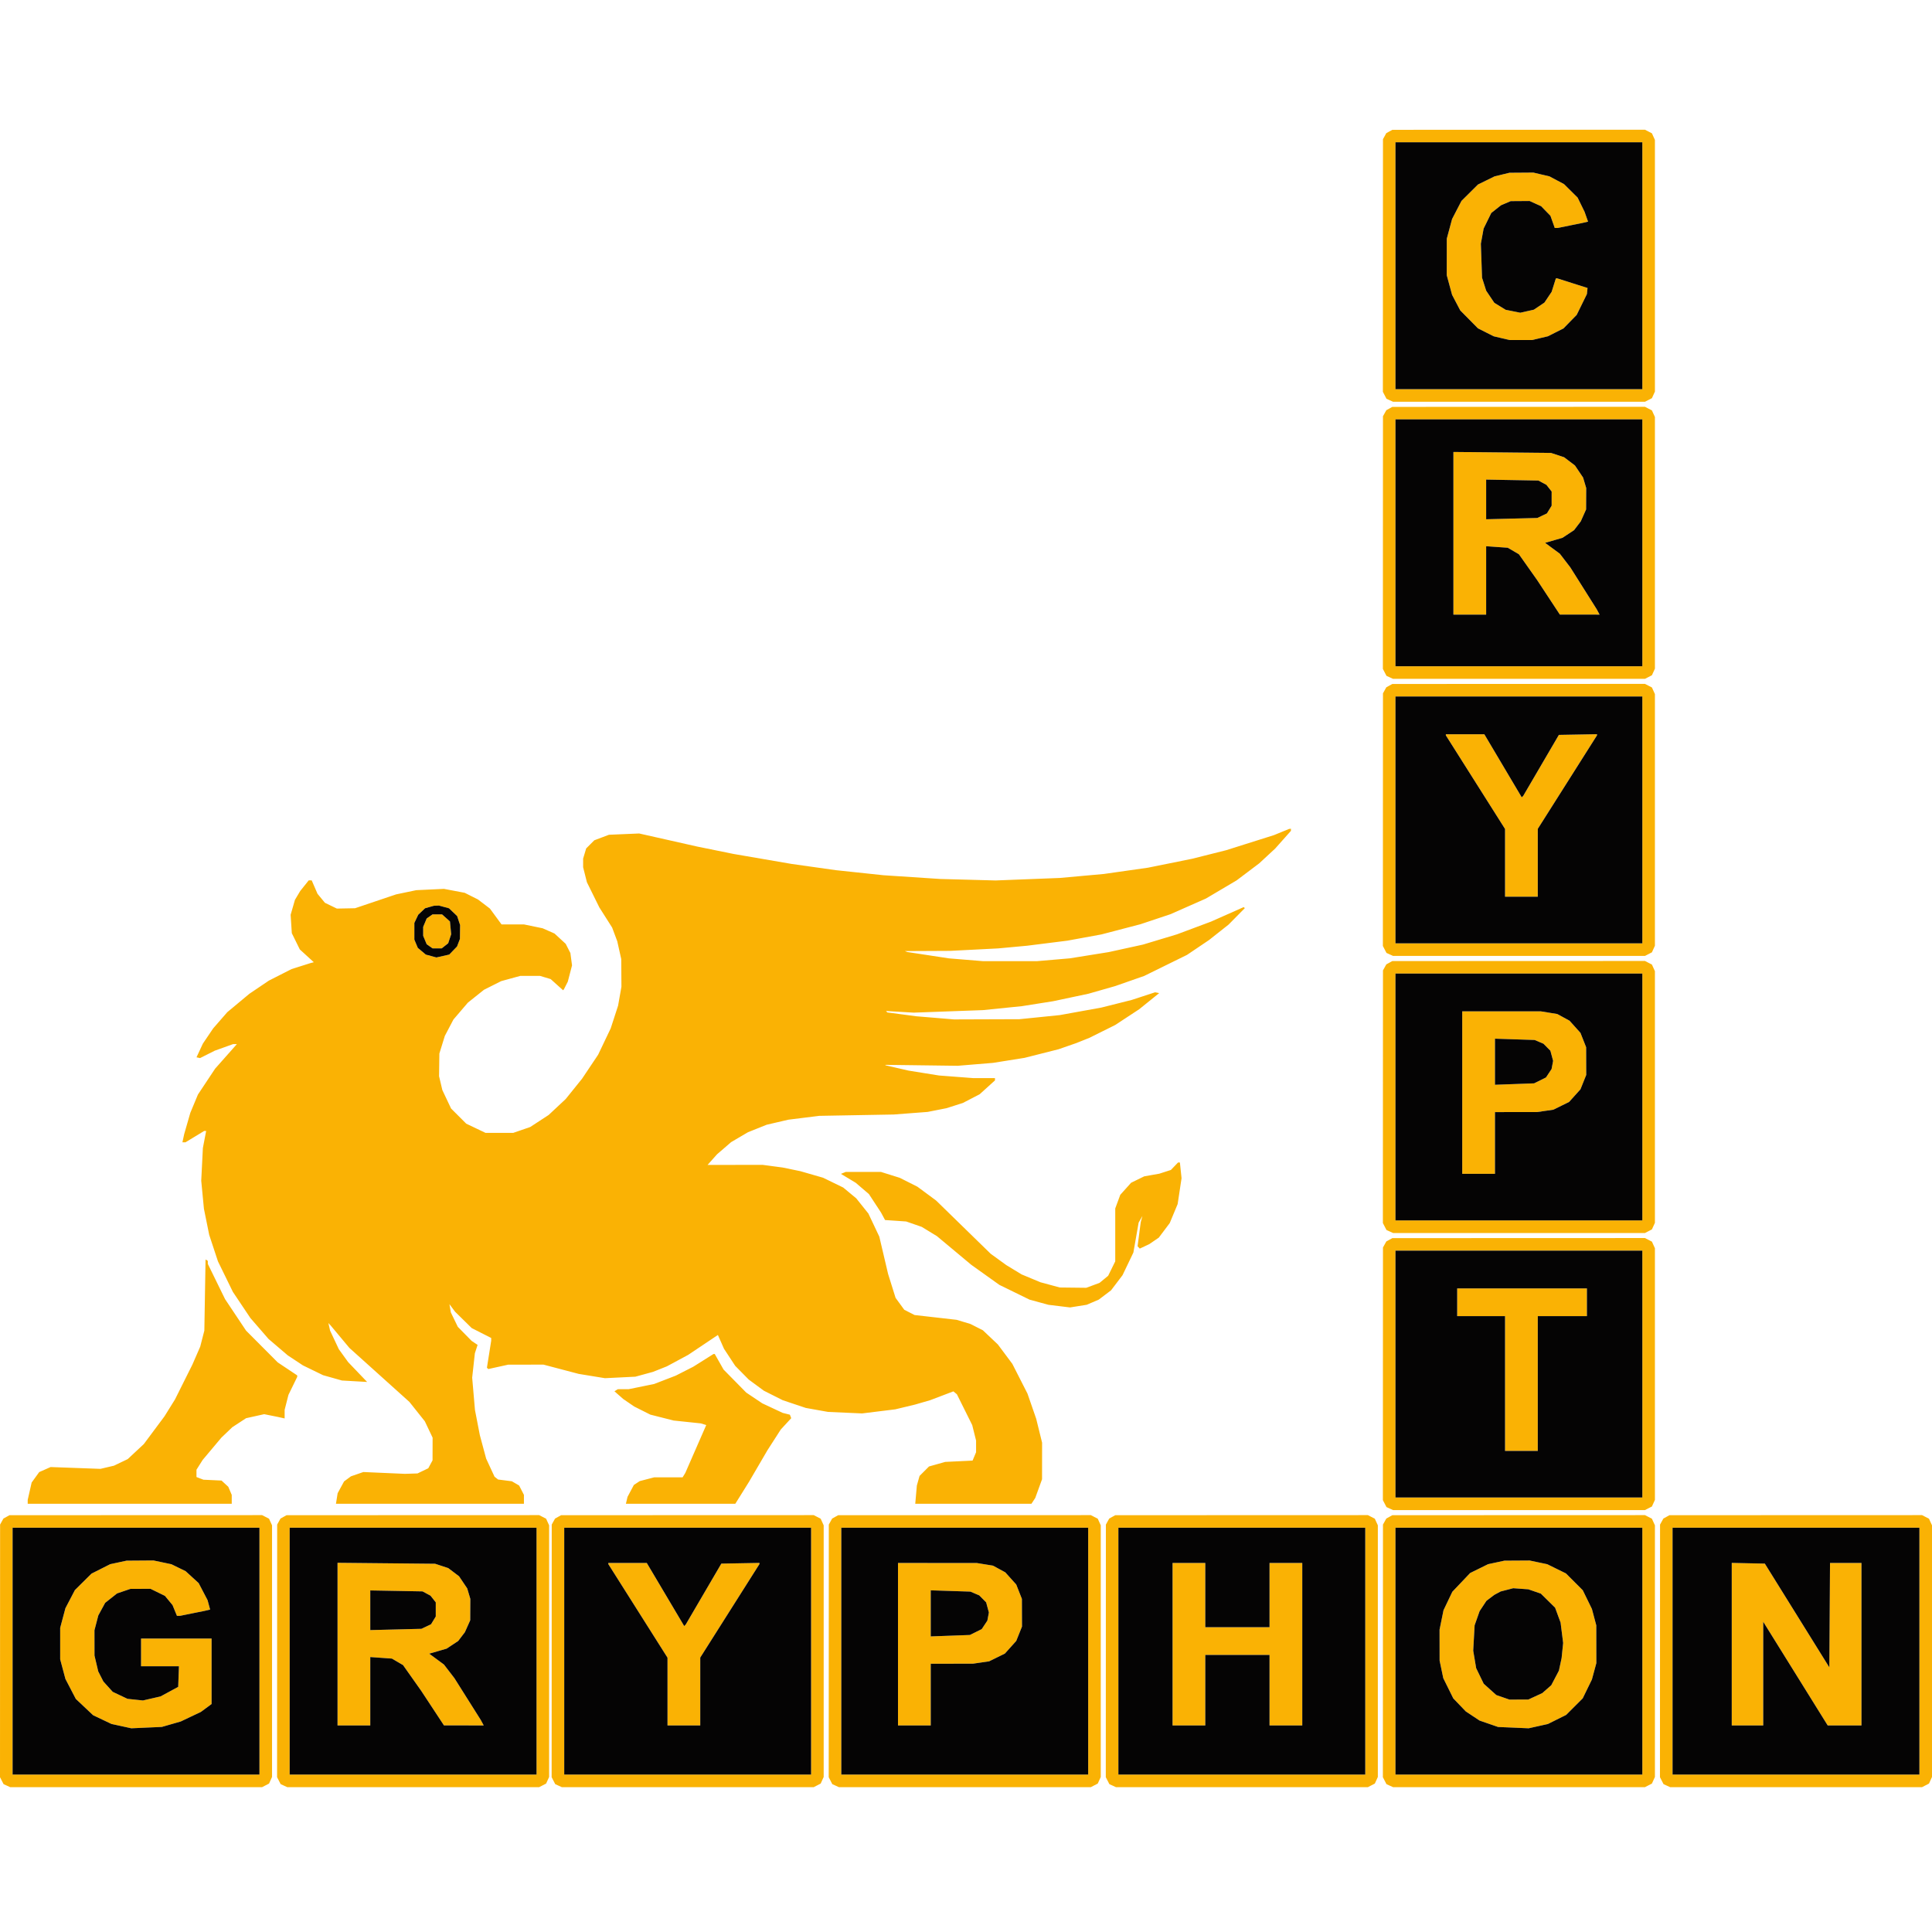 <svg xmlns="http://www.w3.org/2000/svg" width="1534" height="1534" viewBox="0 0 1534 1534" version="1.1"><path d="M 1103.110 104.396 L 1100.720 105.720 1099.396 108.110 L 1098.071 110.500 1098.035 210.800 L 1098 311.099 1099.425 313.855 L 1100.850 316.611 1103.472 317.805 L 1106.094 319 1206.097 319 L 1306.099 319 1308.855 317.575 L 1311.611 316.150 1312.805 313.528 L 1314 310.906 1314 211 L 1314 111.094 1312.805 108.472 L 1311.611 105.850 1308.855 104.425 L 1306.099 103 1205.800 103.035 L 1105.500 103.071 1103.110 104.396 M 1108 211 L 1108 309 1206 309 L 1304 309 1304 211 L 1304 113 1206 113 L 1108 113 1108 211 M 1192.601 138.594 L 1186.702 140.021 1180.101 143.261 L 1173.500 146.500 1166.954 153 L 1160.408 159.500 1156.676 166.700 L 1152.944 173.899 1150.847 181.700 L 1148.749 189.500 1148.728 204 L 1148.706 218.500 1150.828 226.314 L 1152.951 234.128 1156.195 240.314 L 1159.439 246.500 1166.470 253.611 L 1173.500 260.722 1179.740 263.870 L 1185.979 267.018 1192.240 268.494 L 1198.500 269.970 1207.500 269.970 L 1216.500 269.970 1222.760 268.494 L 1229.021 267.018 1235.209 263.895 L 1241.397 260.771 1246.645 255.395 L 1251.893 250.020 1255.947 241.760 L 1260 233.500 1260.250 231.079 L 1260.500 228.658 1248.500 224.845 L 1236.500 221.033 1235.933 221.016 L 1235.365 221 1233.676 226.360 L 1231.986 231.720 1229.120 235.987 L 1226.254 240.254 1222.062 243.070 L 1217.869 245.886 1212.484 247.091 L 1207.099 248.296 1201.300 247.134 L 1195.500 245.972 1191 243.207 L 1186.500 240.442 1183.259 235.622 L 1180.019 230.802 1178.377 225.651 L 1176.735 220.500 1176.266 207 L 1175.796 193.500 1176.898 187.500 L 1178 181.500 1181.035 175.306 L 1184.070 169.113 1187.947 166.042 L 1191.824 162.972 1195.662 161.335 L 1199.500 159.698 1207 159.646 L 1214.500 159.593 1219.070 161.661 L 1223.640 163.728 1227.341 167.539 L 1231.042 171.350 1232.756 176.175 L 1234.469 181 1235.625 181 L 1236.780 181 1246.640 179.008 L 1256.500 177.016 1258.703 176.501 L 1260.906 175.985 1259.532 172.092 L 1258.159 168.198 1255.387 162.538 L 1252.616 156.878 1247.234 151.539 L 1241.851 146.199 1236.083 143.125 L 1230.314 140.050 1223.907 138.540 L 1217.500 137.030 1208 137.098 L 1198.500 137.167 1192.601 138.594 M 1103.110 324.396 L 1100.720 325.720 1099.396 328.110 L 1098.071 330.500 1098.035 430.800 L 1098 531.099 1099.425 533.855 L 1100.850 536.611 1103.472 537.805 L 1106.094 539 1206.097 539 L 1306.099 539 1308.855 537.575 L 1311.611 536.150 1312.805 533.528 L 1314 530.906 1314 431 L 1314 331.094 1312.805 328.472 L 1311.611 325.850 1308.855 324.425 L 1306.099 323 1205.800 323.035 L 1105.500 323.071 1103.110 324.396 M 1108 431 L 1108 529 1206 529 L 1304 529 1304 431 L 1304 333 1206 333 L 1108 333 1108 431 M 1154 423.427 L 1154 488 1167 488 L 1180 488 1180 460.851 L 1180 433.703 1188.590 434.309 L 1197.180 434.915 1201.595 437.503 L 1206.011 440.091 1213.255 450.348 L 1220.500 460.605 1229.500 474.282 L 1238.500 487.959 1254.285 487.980 L 1270.070 488 1268.936 485.881 L 1267.802 483.761 1257.320 467.131 L 1246.838 450.500 1242.669 445.071 L 1238.500 439.642 1232.650 435.328 L 1226.799 431.014 1228.150 430.635 L 1229.500 430.256 1235.070 428.634 L 1240.640 427.011 1245.225 423.974 L 1249.811 420.937 1252.469 417.452 L 1255.127 413.967 1257.240 409.233 L 1259.353 404.500 1259.398 396 L 1259.443 387.500 1258.208 383.343 L 1256.973 379.185 1253.736 374.376 L 1250.500 369.567 1246.206 366.309 L 1241.912 363.051 1236.706 361.337 L 1231.500 359.622 1192.750 359.238 L 1154 358.855 1154 423.427 M 1180 396.542 L 1180 412.286 1200.313 411.779 L 1220.626 411.271 1224.431 409.466 L 1228.236 407.660 1230.114 404.580 L 1231.993 401.500 1231.996 395.885 L 1232 390.270 1229.912 387.615 L 1227.823 384.960 1224.662 383.259 L 1221.500 381.559 1200.750 381.178 L 1180 380.798 1180 396.542 M 1103.110 544.396 L 1100.720 545.720 1099.396 548.110 L 1098.071 550.500 1098.035 650.800 L 1098 751.099 1099.425 753.855 L 1100.850 756.611 1103.472 757.805 L 1106.094 759 1206.097 759 L 1306.099 759 1308.855 757.575 L 1311.611 756.150 1312.805 753.528 L 1314 750.906 1314 651 L 1314 551.094 1312.805 548.472 L 1311.611 545.850 1308.855 544.425 L 1306.099 543 1205.800 543.035 L 1105.500 543.071 1103.110 544.396 M 1108 651 L 1108 749 1206 749 L 1304 749 1304 651 L 1304 553 1206 553 L 1108 553 1108 651 M 1148 583.438 L 1148 583.877 1171.500 621.042 L 1195 658.208 1195 685.104 L 1195 712 1208 712 L 1221 712 1221 685.048 L 1221 658.096 1244.500 620.979 L 1268 583.861 1268 583.405 L 1268 582.948 1252.870 583.224 L 1237.740 583.500 1223.601 607.686 L 1209.461 631.872 1208.858 632.475 L 1208.255 633.079 1193.404 608.039 L 1178.553 583 1163.277 583 L 1148 583 1148 583.438 M 1017.500 660.632 L 1011.500 663.088 992.500 669.086 L 973.500 675.083 960 678.477 L 946.500 681.871 929 685.407 L 911.500 688.942 894 691.434 L 876.500 693.926 859 695.509 L 841.500 697.092 816 698.087 L 790.500 699.082 768.500 698.491 L 746.500 697.900 724 696.419 L 701.500 694.938 682.500 692.917 L 663.500 690.897 646 688.424 L 628.500 685.951 605.500 681.997 L 582.500 678.044 568 675.094 L 553.500 672.144 530.500 666.962 L 507.500 661.781 495.500 662.291 L 483.500 662.802 477.688 664.996 L 471.877 667.190 468.650 670.416 L 465.423 673.643 464.212 677.688 L 463 681.732 463 685.156 L 463 688.580 464.503 694.540 L 466.005 700.500 470.946 710.500 L 475.886 720.500 480.959 728.484 L 486.031 736.468 488.065 741.904 L 490.099 747.339 491.682 754.420 L 493.266 761.500 493.339 772.500 L 493.412 783.500 492.084 791 L 490.756 798.500 487.830 807.500 L 484.905 816.500 479.908 826.972 L 474.911 837.444 468.529 846.972 L 462.148 856.500 455.659 864.556 L 449.170 872.612 442.392 878.952 L 435.615 885.292 428.301 890.067 L 420.986 894.842 414.243 897.171 L 407.500 899.500 396.500 899.500 L 385.500 899.500 377.844 895.844 L 370.188 892.188 364.166 886.166 L 358.145 880.145 354.682 872.822 L 351.218 865.500 349.918 860 L 348.617 854.500 348.738 845.500 L 348.858 836.500 351.028 829.500 L 353.197 822.500 356.610 816 L 360.022 809.500 365.761 802.792 L 371.500 796.084 377.886 790.986 L 384.271 785.888 391.094 782.453 L 397.917 779.017 405.525 776.929 L 413.133 774.842 420.937 774.842 L 428.741 774.842 432.972 776.110 L 437.204 777.378 442.141 781.817 L 447.078 786.255 447.412 785.878 L 447.746 785.500 449.292 782.456 L 450.839 779.411 452.513 772.956 L 454.188 766.500 453.540 761.605 L 452.893 756.710 451.031 753.060 L 449.169 749.410 444.725 745.314 L 440.281 741.218 435.574 739.136 L 430.866 737.053 423.475 735.527 L 416.084 734 407.159 734 L 398.234 734 393.608 727.698 L 388.982 721.397 384.241 717.782 L 379.500 714.168 374.242 711.527 L 368.985 708.887 360.742 707.324 L 352.500 705.760 341.500 706.278 L 330.500 706.795 322.500 708.469 L 314.500 710.142 298.203 715.638 L 281.907 721.133 274.692 721.271 L 267.476 721.409 262.737 719.115 L 257.998 716.820 255.048 713.242 L 252.099 709.665 249.800 704.349 L 247.500 699.034 246.317 699.017 L 245.134 699 241.734 703.250 L 238.335 707.500 236.256 711 L 234.177 714.500 232.468 720.421 L 230.759 726.341 231.227 733.640 L 231.696 740.940 234.872 747.392 L 238.048 753.843 243.605 758.922 L 249.162 764.001 247.831 764.348 L 246.500 764.695 239 767.073 L 231.500 769.452 222.500 774.022 L 213.500 778.591 205.757 783.821 L 198.014 789.051 189.248 796.347 L 180.483 803.643 174.883 810.071 L 169.283 816.500 165.184 822.559 L 161.085 828.618 158.556 834.059 L 156.027 839.500 157.429 839.807 L 158.831 840.114 164.665 837.182 L 170.500 834.250 177.810 831.625 L 185.119 829 186.609 829 L 188.099 829 179.460 838.750 L 170.821 848.500 163.989 858.785 L 157.158 869.070 154.131 876.341 L 151.104 883.612 148.672 892.056 L 146.240 900.500 145.540 903.750 L 144.841 907 146.044 907 L 147.247 907 154.659 902.500 L 162.071 898 162.879 898 L 163.687 898 162.387 904.750 L 161.087 911.500 160.433 924.500 L 159.780 937.500 160.850 948.648 L 161.921 959.796 164.017 970.148 L 166.113 980.500 169.583 991 L 173.053 1001.500 178.972 1013.615 L 184.891 1025.730 191.845 1036.115 L 198.799 1046.500 206.003 1054.808 L 213.206 1063.117 220.853 1069.642 L 228.500 1076.168 234.500 1080.136 L 240.500 1084.104 248.500 1087.997 L 256.500 1091.889 264 1094.003 L 271.500 1096.117 281.500 1096.691 L 291.500 1097.266 283.958 1089.383 L 276.416 1081.500 272.725 1076.388 L 269.033 1071.277 265.564 1063.888 L 262.095 1056.500 261.418 1053.500 L 260.742 1050.500 261.676 1051.500 L 262.609 1052.500 270.023 1061.380 L 277.436 1070.259 301.247 1091.681 L 325.057 1113.103 331.188 1120.801 L 337.319 1128.500 340.405 1135 L 343.490 1141.500 343.466 1150.500 L 343.442 1159.500 341.748 1162.648 L 340.055 1165.795 335.777 1167.850 L 331.500 1169.904 326.500 1170.064 L 321.500 1170.224 305 1169.504 L 288.500 1168.783 283.576 1170.490 L 278.652 1172.197 275.921 1174.217 L 273.189 1176.236 270.637 1180.925 L 268.085 1185.614 267.415 1189.807 L 266.744 1194 341.372 1194 L 416 1194 416 1190.460 L 416 1186.920 414.095 1183.210 L 412.190 1179.500 409.294 1177.811 L 406.397 1176.122 400.949 1175.428 L 395.500 1174.734 394.078 1173.617 L 392.657 1172.500 389.324 1165.306 L 385.992 1158.113 383.492 1148.806 L 380.993 1139.500 379.055 1129.500 L 377.118 1119.500 376.013 1106.665 L 374.909 1093.831 375.974 1084.165 L 377.038 1074.500 378.124 1071.168 L 379.210 1067.835 376.855 1066.262 L 374.500 1064.689 369 1059.094 L 363.500 1053.500 360.729 1047.770 L 357.958 1042.040 357.407 1038.770 L 356.856 1035.500 359.087 1038.500 L 361.317 1041.500 367.935 1048 L 374.553 1054.500 382.276 1058.420 L 390 1062.340 390.010 1063.420 L 390.020 1064.500 388.320 1075.227 L 386.620 1085.953 387.153 1086.487 L 387.687 1087.020 395.594 1085.281 L 403.500 1083.542 417.500 1083.521 L 431.500 1083.500 445.500 1087.184 L 459.500 1090.867 469.917 1092.572 L 480.334 1094.277 492.417 1093.681 L 504.500 1093.086 511.500 1091.168 L 518.500 1089.251 524 1087.060 L 529.500 1084.869 537.942 1080.325 L 546.385 1075.782 558.195 1067.869 L 570.006 1059.957 572.434 1065.446 L 574.862 1070.936 579.316 1077.718 L 583.770 1084.500 589.112 1089.919 L 594.454 1095.339 600.477 1099.779 L 606.500 1104.219 614 1107.993 L 621.500 1111.767 630.658 1114.834 L 639.817 1117.900 648.658 1119.480 L 657.500 1121.060 671 1121.657 L 684.500 1122.254 697.664 1120.632 L 710.828 1119.011 718.664 1117.123 L 726.500 1115.235 732.500 1113.499 L 738.500 1111.763 747.742 1108.253 L 756.984 1104.742 758.385 1105.904 L 759.785 1107.067 765.860 1119.283 L 771.935 1131.500 773.468 1137.644 L 775 1143.789 775 1148.426 L 775 1153.064 773.612 1156.385 L 772.225 1159.706 761.362 1160.226 L 750.500 1160.746 744.067 1162.556 L 737.634 1164.366 733.882 1168.118 L 730.130 1171.870 729.053 1175.685 L 727.976 1179.500 727.341 1186.750 L 726.707 1194 772.830 1194 L 818.954 1194 820.476 1191.677 L 821.998 1189.354 824.690 1181.927 L 827.382 1174.500 827.403 1160 L 827.423 1145.500 825.080 1136 L 822.737 1126.500 819.273 1116.500 L 815.809 1106.500 809.792 1094.684 L 803.774 1082.869 798.040 1075.184 L 792.305 1067.500 786.349 1061.866 L 780.392 1056.232 775.446 1053.728 L 770.500 1051.223 765 1049.574 L 759.500 1047.925 742.833 1046.025 L 726.166 1044.126 722.075 1042.038 L 717.984 1039.951 714.536 1035.226 L 711.089 1030.500 708.114 1021 L 705.140 1011.500 701.657 996.700 L 698.175 981.900 693.837 972.727 L 689.500 963.553 684.684 957.527 L 679.868 951.500 674.684 947.194 L 669.500 942.889 661.500 938.997 L 653.500 935.106 644.500 932.511 L 635.500 929.917 628.449 928.459 L 621.399 927.001 613.449 925.947 L 605.500 924.892 583.657 924.920 L 561.814 924.948 565.572 920.724 L 569.331 916.500 574.915 911.677 L 580.500 906.854 587.175 902.927 L 593.849 899 601.279 896.025 L 608.709 893.050 617.319 891.042 L 625.930 889.034 638.215 887.505 L 650.500 885.976 680 885.447 L 709.500 884.918 723 883.891 L 736.500 882.863 744 881.383 L 751.500 879.903 758 877.828 L 764.500 875.752 771.170 872.294 L 777.840 868.836 783.920 863.334 L 790 857.832 790 856.916 L 790 856 781.250 855.998 L 772.500 855.995 759.062 854.970 L 745.624 853.945 733.523 852.004 L 721.422 850.062 712.211 847.942 L 703 845.821 703 845.651 L 703 845.480 731.702 845.855 L 760.404 846.229 774.452 845.070 L 788.500 843.911 801 841.920 L 813.500 839.928 827 836.512 L 840.500 833.096 847.500 830.663 L 854.500 828.230 859.703 826.148 L 864.905 824.067 875.181 818.958 L 885.457 813.850 894.979 807.596 L 904.500 801.342 912.454 794.926 L 920.408 788.510 918.765 788.193 L 917.122 787.877 907.811 790.925 L 898.500 793.973 886.500 796.988 L 874.500 800.003 858 802.991 L 841.500 805.978 825.500 807.607 L 809.500 809.236 783.500 809.324 L 757.500 809.413 742.500 808.162 L 727.500 806.912 716.016 805.389 L 704.533 803.866 704.016 803.300 L 703.500 802.734 714.500 803.383 L 725.500 804.032 753 803.029 L 780.500 802.026 796 800.450 L 811.500 798.875 823.823 796.923 L 836.147 794.971 850.158 792.001 L 864.169 789.031 874.835 785.983 L 885.500 782.935 897 778.911 L 908.500 774.887 925.500 766.527 L 942.500 758.166 951.253 752.263 L 960.005 746.359 967.753 740.235 L 975.500 734.111 981.944 727.583 L 988.388 721.055 987.944 720.647 L 987.500 720.239 974.500 726.006 L 961.500 731.772 948 736.817 L 934.500 741.862 921 745.933 L 907.500 750.004 893.902 752.984 L 880.305 755.965 864.902 758.437 L 849.500 760.908 836.500 762.026 L 823.500 763.143 802 763.148 L 780.500 763.153 767 762.048 L 753.500 760.944 737 758.429 L 720.500 755.915 719.500 755.536 L 718.500 755.158 736.500 755.070 L 754.500 754.982 773.500 754.008 L 792.500 753.033 804 751.968 L 815.500 750.902 831.480 748.896 L 847.460 746.891 860.980 744.412 L 874.500 741.933 890 737.885 L 905.500 733.837 917.402 729.862 L 929.303 725.887 943.412 719.656 L 957.522 713.425 969.721 706.206 L 981.920 698.987 990.855 692.244 L 999.789 685.500 1006.145 679.616 L 1012.500 673.733 1018.750 666.711 L 1025 659.690 1025 658.845 L 1025 658 1024.250 658.088 L 1023.500 658.177 1017.500 660.632 M 341 720.169 L 337.500 721.157 334.796 723.722 L 332.092 726.286 330.546 729.544 L 329 732.802 329 739.433 L 329 746.064 330.364 749.329 L 331.728 752.593 334.909 755.270 L 338.091 757.947 342.290 759.078 L 346.489 760.209 351.583 759.069 L 356.677 757.929 359.777 754.714 L 362.877 751.500 364.029 748.500 L 365.180 745.500 365.249 739.997 L 365.318 734.493 364.140 730.925 L 362.962 727.356 359.731 724.269 L 356.500 721.182 352.500 720.097 L 348.500 719.011 346.500 719.096 L 344.500 719.180 341 720.169 M 341.117 727.631 L 338.789 729.261 337.394 732.599 L 336 735.936 336 739.500 L 336 743.064 337.394 746.401 L 338.789 749.739 341.117 751.369 L 343.445 753 347.088 753 L 350.730 753 353.293 750.984 L 355.855 748.969 357.044 745.368 L 358.232 741.767 357.745 736.693 L 357.257 731.619 354.113 728.809 L 350.968 726 347.207 726 L 343.445 726 341.117 727.631 M 1103.110 764.396 L 1100.720 765.720 1099.396 768.110 L 1098.071 770.500 1098.035 870.800 L 1098 971.099 1099.425 973.855 L 1100.850 976.611 1103.472 977.805 L 1106.094 979 1206.097 979 L 1306.099 979 1308.855 977.575 L 1311.611 976.150 1312.805 973.528 L 1314 970.906 1314 871 L 1314 771.094 1312.805 768.472 L 1311.611 765.850 1308.855 764.425 L 1306.099 763 1205.800 763.035 L 1105.500 763.071 1103.110 764.396 M 1108 871 L 1108 969 1206 969 L 1304 969 1304 871 L 1304 773 1206 773 L 1108 773 1108 871 M 1161 867.500 L 1161 932 1174 932 L 1187 932 1187 907.500 L 1187 883 1203.750 882.980 L 1220.500 882.960 1226.925 882.031 L 1233.349 881.103 1239.610 878.021 L 1245.870 874.939 1250.381 869.921 L 1254.892 864.903 1257.176 859.202 L 1259.459 853.500 1259.422 842.500 L 1259.386 831.500 1257.139 825.798 L 1254.892 820.097 1250.545 815.261 L 1246.197 810.425 1241.318 807.770 L 1236.440 805.114 1229.970 804.065 L 1223.500 803.015 1192.250 803.008 L 1161 803 1161 867.500 M 1187 843.009 L 1187 861.301 1202.548 860.734 L 1218.095 860.166 1222.796 857.833 L 1227.497 855.500 1229.724 852.138 L 1231.951 848.776 1232.557 845.547 L 1233.163 842.318 1232.079 838.293 L 1230.995 834.268 1228.248 831.494 L 1225.500 828.720 1222 827.231 L 1218.500 825.741 1202.750 825.229 L 1187 824.716 1187 843.009 M 932.526 925.973 L 929.677 928.947 925.089 930.422 L 920.500 931.897 914.500 932.957 L 908.500 934.018 903.297 936.559 L 898.095 939.101 893.797 943.885 L 889.500 948.670 887.500 954.085 L 885.500 959.500 885.500 980.500 L 885.500 1001.500 882.687 1007.229 L 879.875 1012.958 876.458 1015.774 L 873.042 1018.590 867.771 1020.545 L 862.500 1022.500 852 1022.382 L 841.500 1022.264 833.825 1020.192 L 826.149 1018.120 818.661 1015.003 L 811.173 1011.885 805.096 1008.193 L 799.020 1004.500 792.812 1000 L 786.605 995.500 764.931 974.352 L 743.256 953.204 735.848 947.725 L 728.440 942.247 721.427 938.715 L 714.414 935.183 706.957 932.846 L 699.500 930.509 685.500 930.504 L 671.500 930.500 669.601 931.276 L 667.703 932.051 673.544 935.569 L 679.385 939.086 684.644 943.579 L 689.904 948.072 694.702 955.389 L 699.500 962.706 701.118 965.704 L 702.736 968.702 711.118 969.275 L 719.500 969.849 725.683 971.994 L 731.867 974.139 737.900 977.819 L 743.933 981.500 757.589 992.898 L 771.246 1004.296 782.373 1012.242 L 793.500 1020.188 805.500 1026.058 L 817.500 1031.928 825 1033.972 L 832.500 1036.016 841.056 1037.058 L 849.611 1038.100 856.245 1037.041 L 862.878 1035.981 867.655 1033.934 L 872.431 1031.886 877.302 1028.193 L 882.174 1024.500 886.728 1018.500 L 891.283 1012.500 895.597 1003.500 L 899.910 994.500 901.984 982.633 L 904.059 970.766 905.566 968.133 L 907.073 965.500 906.407 967.947 L 905.740 970.393 904.484 979.947 L 903.227 989.500 904.104 990.440 L 904.980 991.380 908.740 989.617 L 912.500 987.854 916.286 985.266 L 920.073 982.677 924.420 976.895 L 928.767 971.112 931.908 963.566 L 935.050 956.020 936.599 945.760 L 938.149 935.500 937.495 929.250 L 936.841 923 936.107 923 L 935.374 923 932.526 925.973 M 1103.110 984.396 L 1100.720 985.720 1099.396 988.110 L 1098.071 990.500 1098.035 1090.800 L 1098 1191.099 1099.425 1193.855 L 1100.850 1196.611 1103.472 1197.805 L 1106.094 1199 1206.097 1199 L 1306.099 1199 1308.855 1197.575 L 1311.611 1196.150 1312.805 1193.528 L 1314 1190.906 1314 1091 L 1314 991.094 1312.805 988.472 L 1311.611 985.850 1308.855 984.425 L 1306.099 983 1205.800 983.035 L 1105.500 983.071 1103.110 984.396 M 1108 1091 L 1108 1189 1206 1189 L 1304 1189 1304 1091 L 1304 993 1206 993 L 1108 993 1108 1091 M 162.726 1028.254 L 162.247 1056.500 160.607 1062.869 L 158.968 1069.239 155.861 1076.369 L 152.754 1083.500 145.860 1097.301 L 138.967 1111.102 134.801 1117.801 L 130.636 1124.500 122.412 1135.547 L 114.188 1146.595 107.810 1152.547 L 101.431 1158.500 95.966 1161.122 L 90.500 1163.743 85.115 1165.004 L 79.729 1166.264 59.950 1165.548 L 40.171 1164.831 35.655 1166.828 L 31.138 1168.826 28.136 1172.971 L 25.134 1177.115 23.567 1184.005 L 22 1190.895 22 1192.447 L 22 1194 103 1194 L 184 1194 184 1190.468 L 184 1186.936 182.629 1183.718 L 181.258 1180.500 178.580 1178.030 L 175.903 1175.560 168.701 1175.220 L 161.500 1174.880 158.750 1173.818 L 156 1172.757 156 1169.859 L 156 1166.960 158.453 1163.075 L 160.905 1159.190 168.332 1150.345 L 175.758 1141.500 180.129 1137.328 L 184.500 1133.155 189.937 1129.604 L 195.373 1126.053 202.565 1124.453 L 209.756 1122.854 215.128 1123.932 L 220.500 1125.011 223.250 1125.622 L 226 1126.233 226 1122.827 L 226 1119.420 227.515 1113.460 L 229.030 1107.500 232.515 1100.361 L 236 1093.221 236 1092.641 L 236 1092.061 228.250 1086.891 L 220.500 1081.722 207.936 1069.111 L 195.372 1056.500 187.032 1044 L 178.692 1031.500 171.846 1017.512 L 165 1003.525 165 1002.321 L 165 1001.118 164.102 1000.563 L 163.205 1000.009 162.726 1028.254 M 1157 1034 L 1157 1045 1176 1045 L 1195 1045 1195 1098.500 L 1195 1152 1208 1152 L 1221 1152 1221 1098.500 L 1221 1045 1240.500 1045 L 1260 1045 1260 1034 L 1260 1023 1208.500 1023 L 1157 1023 1157 1034 M 558.500 1080.113 L 550.500 1085.147 543.527 1088.699 L 536.554 1092.250 527.961 1095.569 L 519.367 1098.887 509.277 1100.944 L 499.186 1103 494.843 1103.015 L 490.500 1103.031 489.192 1103.860 L 487.883 1104.690 491.350 1107.734 L 494.816 1110.777 499.158 1113.756 L 503.500 1116.734 509.922 1119.968 L 516.344 1123.202 525.588 1125.547 L 534.832 1127.892 545.666 1129.033 L 556.500 1130.173 558.624 1130.836 L 560.747 1131.500 552.439 1150.500 L 544.132 1169.500 543.057 1171.250 L 541.983 1173 530.702 1173 L 519.420 1173 513.684 1174.494 L 507.948 1175.988 505.624 1177.511 L 503.299 1179.034 500.777 1183.767 L 498.254 1188.500 497.608 1191.250 L 496.962 1194 540.392 1194 L 583.821 1194 589.283 1185.250 L 594.744 1176.500 602.043 1164 L 609.342 1151.500 614.644 1143.257 L 619.946 1135.014 624.086 1130.522 L 628.226 1126.031 627.694 1124.644 L 627.162 1123.257 624.331 1122.553 L 621.500 1121.848 613.381 1118.050 L 605.262 1114.253 598.881 1109.979 L 592.500 1105.706 583.500 1096.561 L 574.500 1087.417 571 1081.238 L 567.500 1075.059 567 1075.069 L 566.500 1075.079 558.500 1080.113 M 5.110 1204.396 L 2.720 1205.720 1.396 1208.110 L 0.071 1210.500 0.035 1310.800 L -0 1411.099 1.425 1413.855 L 2.850 1416.611 5.472 1417.805 L 8.094 1419 108.097 1419 L 208.099 1419 210.855 1417.575 L 213.611 1416.150 214.805 1413.528 L 216 1410.906 216 1311 L 216 1211.094 214.805 1208.472 L 213.611 1205.850 210.855 1204.425 L 208.099 1203 107.800 1203.035 L 7.500 1203.071 5.110 1204.396 M 225.110 1204.396 L 222.720 1205.720 221.396 1208.110 L 220.071 1210.500 220.035 1310.800 L 220 1411.099 221.425 1413.855 L 222.850 1416.611 225.472 1417.805 L 228.094 1419 328.097 1419 L 428.099 1419 430.855 1417.575 L 433.611 1416.150 434.805 1413.528 L 436 1410.906 436 1311 L 436 1211.094 434.805 1208.472 L 433.611 1205.850 430.855 1204.425 L 428.099 1203 327.800 1203.035 L 227.500 1203.071 225.110 1204.396 M 443.110 1204.396 L 440.720 1205.720 439.396 1208.110 L 438.071 1210.500 438.035 1310.800 L 438 1411.099 439.425 1413.855 L 440.850 1416.611 443.472 1417.805 L 446.094 1419 546.097 1419 L 646.099 1419 648.855 1417.575 L 651.611 1416.150 652.805 1413.528 L 654 1410.906 654 1311 L 654 1211.094 652.805 1208.472 L 651.611 1205.850 648.855 1204.425 L 646.099 1203 545.800 1203.035 L 445.500 1203.071 443.110 1204.396 M 663.110 1204.396 L 660.720 1205.720 659.396 1208.110 L 658.071 1210.500 658.035 1310.800 L 658 1411.099 659.425 1413.855 L 660.850 1416.611 663.472 1417.805 L 666.094 1419 766.097 1419 L 866.099 1419 868.855 1417.575 L 871.611 1416.150 872.805 1413.528 L 874 1410.906 874 1311 L 874 1211.094 872.805 1208.472 L 871.611 1205.850 868.855 1204.425 L 866.099 1203 765.800 1203.035 L 665.500 1203.071 663.110 1204.396 M 883.110 1204.396 L 880.720 1205.720 879.396 1208.110 L 878.071 1210.500 878.035 1310.800 L 878 1411.099 879.425 1413.855 L 880.850 1416.611 883.472 1417.805 L 886.094 1419 986.097 1419 L 1086.099 1419 1088.855 1417.575 L 1091.611 1416.150 1092.805 1413.528 L 1094 1410.906 1094 1311 L 1094 1211.094 1092.805 1208.472 L 1091.611 1205.850 1088.855 1204.425 L 1086.099 1203 985.800 1203.035 L 885.500 1203.071 883.110 1204.396 M 1103.110 1204.396 L 1100.720 1205.720 1099.396 1208.110 L 1098.071 1210.500 1098.035 1310.800 L 1098 1411.099 1099.425 1413.855 L 1100.850 1416.611 1103.472 1417.805 L 1106.094 1419 1206.097 1419 L 1306.099 1419 1308.855 1417.575 L 1311.611 1416.150 1312.805 1413.528 L 1314 1410.906 1314 1311 L 1314 1211.094 1312.805 1208.472 L 1311.611 1205.850 1308.855 1204.425 L 1306.099 1203 1205.800 1203.035 L 1105.500 1203.071 1103.110 1204.396 M 1323.110 1204.396 L 1320.720 1205.720 1319.396 1208.110 L 1318.071 1210.500 1318.035 1310.800 L 1318 1411.099 1319.425 1413.855 L 1320.850 1416.611 1323.472 1417.805 L 1326.094 1419 1426.097 1419 L 1526.099 1419 1528.855 1417.575 L 1531.611 1416.150 1532.805 1413.528 L 1534 1410.906 1534 1311 L 1534 1211.094 1532.805 1208.472 L 1531.611 1205.850 1528.855 1204.425 L 1526.099 1203 1425.800 1203.035 L 1325.500 1203.071 1323.110 1204.396 M 10 1311 L 10 1409 108 1409 L 206 1409 206 1311 L 206 1213 108 1213 L 10 1213 10 1311 M 230 1311 L 230 1409 328 1409 L 426 1409 426 1311 L 426 1213 328 1213 L 230 1213 230 1311 M 448 1311 L 448 1409 546 1409 L 644 1409 644 1311 L 644 1213 546 1213 L 448 1213 448 1311 M 668 1311 L 668 1409 766 1409 L 864 1409 864 1311 L 864 1213 766 1213 L 668 1213 668 1311 M 888 1311 L 888 1409 986 1409 L 1084 1409 1084 1311 L 1084 1213 986 1213 L 888 1213 888 1311 M 1108 1311 L 1108 1409 1206 1409 L 1304 1409 1304 1311 L 1304 1213 1206 1213 L 1108 1213 1108 1311 M 1328 1311 L 1328 1409 1426 1409 L 1524 1409 1524 1311 L 1524 1213 1426 1213 L 1328 1213 1328 1311 M 94 1240.554 L 87.500 1241.948 80.065 1245.705 L 72.629 1249.462 66.050 1255.981 L 59.471 1262.500 55.708 1269.700 L 51.944 1276.899 49.863 1284.700 L 47.782 1292.500 47.782 1305 L 47.782 1317.500 49.859 1325.287 L 51.937 1333.073 56.064 1341.005 L 60.190 1348.937 67.052 1355.410 L 73.914 1361.883 81.207 1365.352 L 88.500 1368.820 96.383 1370.540 L 104.265 1372.260 116.383 1371.717 L 128.500 1371.174 136 1369.016 L 143.500 1366.858 151.500 1363.062 L 159.500 1359.267 163.750 1356.127 L 168 1352.987 168 1326.994 L 168 1301 140 1301 L 112 1301 112 1312 L 112 1323 127.040 1323 L 142.081 1323 141.790 1331.179 L 141.500 1339.358 134.500 1343.150 L 127.500 1346.942 120.500 1348.551 L 113.500 1350.159 107.360 1349.512 L 101.221 1348.864 95.360 1346.088 L 89.500 1343.312 85.793 1339.201 L 82.087 1335.090 80.039 1331.077 L 77.991 1327.063 76.511 1320.781 L 75.030 1314.500 75.015 1304.460 L 75 1294.420 76.533 1288.535 L 78.066 1282.650 80.783 1277.652 L 83.500 1272.655 88.230 1268.915 L 92.959 1265.174 98.230 1263.378 L 103.500 1261.582 111.500 1261.546 L 119.500 1261.509 125.230 1264.318 L 130.959 1267.127 133.970 1270.780 L 136.981 1274.432 138.740 1278.712 L 140.500 1282.993 141.640 1282.996 L 142.780 1283 152.640 1281.008 L 162.500 1279.016 164.670 1278.509 L 166.839 1278.002 165.822 1274.251 L 164.804 1270.500 161.265 1263.725 L 157.726 1256.950 152.552 1252.225 L 147.378 1247.500 141.750 1244.749 L 136.122 1241.998 128.996 1240.499 L 121.869 1239 111.185 1239.079 L 100.500 1239.159 94 1240.554 M 1188 1240.560 L 1181.500 1241.961 1174.392 1245.465 L 1167.284 1248.969 1160.215 1256.410 L 1153.146 1263.852 1149.646 1271.176 L 1146.146 1278.500 1144.573 1286.208 L 1143 1293.916 1143.017 1306.208 L 1143.035 1318.500 1144.499 1325.500 L 1145.964 1332.500 1149.925 1340.500 L 1153.885 1348.500 1158.855 1353.681 L 1163.824 1358.863 1169.282 1362.487 L 1174.740 1366.111 1182.120 1368.666 L 1189.500 1371.221 1201.617 1371.740 L 1213.735 1372.260 1221.371 1370.561 L 1229.007 1368.862 1236.254 1365.255 L 1243.500 1361.648 1250.084 1355.074 L 1256.668 1348.500 1260.324 1341 L 1263.980 1333.500 1265.737 1327 L 1267.495 1320.500 1267.467 1305.500 L 1267.439 1290.500 1265.709 1284 L 1263.980 1277.500 1260.348 1270.074 L 1256.717 1262.648 1250.034 1255.966 L 1243.352 1249.283 1235.926 1245.629 L 1228.500 1241.974 1221.500 1240.504 L 1214.500 1239.035 1204.500 1239.097 L 1194.500 1239.159 1188 1240.560 M 268 1305.427 L 268 1370 281 1370 L 294 1370 294 1342.851 L 294 1315.703 302.590 1316.309 L 311.180 1316.915 315.595 1319.503 L 320.011 1322.091 327.255 1332.348 L 334.500 1342.605 343.500 1356.282 L 352.500 1369.959 368.285 1369.980 L 384.070 1370 382.936 1367.881 L 381.802 1365.761 371.320 1349.131 L 360.838 1332.500 356.669 1327.071 L 352.500 1321.642 346.650 1317.328 L 340.799 1313.014 342.150 1312.635 L 343.500 1312.256 349.070 1310.634 L 354.640 1309.011 359.225 1305.974 L 363.811 1302.937 366.469 1299.452 L 369.127 1295.967 371.240 1291.233 L 373.353 1286.500 373.398 1278 L 373.443 1269.500 372.208 1265.343 L 370.973 1261.185 367.736 1256.376 L 364.500 1251.567 360.206 1248.309 L 355.912 1245.051 350.706 1243.337 L 345.500 1241.622 306.750 1241.238 L 268 1240.855 268 1305.427 M 483 1241.438 L 483 1241.877 506.500 1279.042 L 530 1316.208 530 1343.104 L 530 1370 543 1370 L 556 1370 556 1343.048 L 556 1316.096 579.500 1278.979 L 603 1241.861 603 1241.405 L 603 1240.948 587.870 1241.224 L 572.740 1241.500 558.601 1265.686 L 544.461 1289.872 543.858 1290.475 L 543.255 1291.079 528.404 1266.039 L 513.553 1241 498.277 1241 L 483 1241 483 1241.438 M 713 1305.500 L 713 1370 726 1370 L 739 1370 739 1345.500 L 739 1321 755.750 1320.980 L 772.500 1320.960 778.925 1320.031 L 785.349 1319.103 791.610 1316.021 L 797.870 1312.939 802.381 1307.921 L 806.892 1302.903 809.176 1297.202 L 811.459 1291.500 811.422 1280.500 L 811.386 1269.500 809.139 1263.798 L 806.892 1258.097 802.545 1253.261 L 798.197 1248.425 793.318 1245.770 L 788.440 1243.114 781.970 1242.065 L 775.500 1241.015 744.250 1241.008 L 713 1241 713 1305.500 M 931 1305.500 L 931 1370 944 1370 L 957 1370 957 1342 L 957 1314 982.500 1314 L 1008 1314 1008 1342 L 1008 1370 1021 1370 L 1034 1370 1034 1305.500 L 1034 1241 1021 1241 L 1008 1241 1008 1266.500 L 1008 1292 982.500 1292 L 957 1292 957 1266.500 L 957 1241 944 1241 L 931 1241 931 1305.500 M 1375 1305.471 L 1375 1370 1387.500 1370 L 1400 1370 1400 1328.842 L 1400 1287.683 1425.595 1328.842 L 1451.190 1370 1464.595 1370 L 1478 1370 1478 1305.500 L 1478 1241 1465.511 1241 L 1453.022 1241 1452.761 1282.449 L 1452.500 1323.899 1426.883 1282.699 L 1401.267 1241.500 1388.133 1241.221 L 1375 1240.942 1375 1305.471 M 1196.500 1262.338 L 1191.500 1263.628 1189 1264.970 L 1186.500 1266.312 1183.360 1268.691 L 1180.219 1271.070 1177.513 1275.160 L 1174.806 1279.250 1172.824 1284.875 L 1170.843 1290.500 1170.287 1300.568 L 1169.731 1310.636 1170.899 1317.568 L 1172.067 1324.500 1175.064 1330.685 L 1178.061 1336.870 1183.060 1341.364 L 1188.060 1345.859 1193.280 1347.665 L 1198.500 1349.471 1206 1349.444 L 1213.500 1349.416 1219.046 1346.857 L 1224.591 1344.298 1228.138 1341.184 L 1231.684 1338.070 1234.721 1332.285 L 1237.757 1326.500 1238.833 1321.500 L 1239.909 1316.500 1240.520 1310.500 L 1241.132 1304.500 1240.115 1296.419 L 1239.099 1288.338 1236.925 1282.419 L 1234.751 1276.500 1229.081 1270.914 L 1223.411 1265.328 1218.455 1263.620 L 1213.500 1261.913 1207.500 1261.480 L 1201.500 1261.047 1196.500 1262.338 M 294 1278.542 L 294 1294.286 314.313 1293.779 L 334.626 1293.271 338.431 1291.466 L 342.236 1289.660 344.114 1286.580 L 345.993 1283.500 345.996 1277.885 L 346 1272.270 343.912 1269.615 L 341.823 1266.960 338.662 1265.259 L 335.500 1263.559 314.750 1263.178 L 294 1262.798 294 1278.542 M 739 1281.009 L 739 1299.301 754.548 1298.734 L 770.095 1298.166 774.796 1295.833 L 779.497 1293.500 781.724 1290.138 L 783.951 1286.776 784.557 1283.547 L 785.163 1280.318 784.079 1276.293 L 782.995 1272.268 780.248 1269.494 L 777.500 1266.720 774 1265.231 L 770.500 1263.741 754.750 1263.229 L 739 1262.716 739 1281.009" stroke="none" fill="#fab204" fill-rule="evenodd"/><path d="M 1108 211 L 1108 309 1206 309 L 1304 309 1304 211 L 1304 113 1206 113 L 1108 113 1108 211 M 1192.601 138.594 L 1186.702 140.021 1180.101 143.261 L 1173.500 146.500 1166.954 153 L 1160.408 159.500 1156.676 166.700 L 1152.944 173.899 1150.847 181.700 L 1148.749 189.500 1148.728 204 L 1148.706 218.500 1150.828 226.314 L 1152.951 234.128 1156.195 240.314 L 1159.439 246.500 1166.470 253.611 L 1173.500 260.722 1179.740 263.870 L 1185.979 267.018 1192.240 268.494 L 1198.500 269.970 1207.500 269.970 L 1216.500 269.970 1222.760 268.494 L 1229.021 267.018 1235.209 263.895 L 1241.397 260.771 1246.645 255.395 L 1251.893 250.020 1255.947 241.760 L 1260 233.500 1260.250 231.079 L 1260.500 228.658 1248.500 224.845 L 1236.500 221.033 1235.933 221.016 L 1235.365 221 1233.676 226.360 L 1231.986 231.720 1229.120 235.987 L 1226.254 240.254 1222.062 243.070 L 1217.869 245.886 1212.484 247.091 L 1207.099 248.296 1201.300 247.134 L 1195.500 245.972 1191 243.207 L 1186.500 240.442 1183.259 235.622 L 1180.019 230.802 1178.377 225.651 L 1176.735 220.500 1176.266 207 L 1175.796 193.500 1176.898 187.500 L 1178 181.500 1181.035 175.306 L 1184.070 169.113 1187.947 166.042 L 1191.824 162.972 1195.662 161.335 L 1199.500 159.698 1207 159.646 L 1214.500 159.593 1219.070 161.661 L 1223.640 163.728 1227.341 167.539 L 1231.042 171.350 1232.756 176.175 L 1234.469 181 1235.625 181 L 1236.780 181 1246.640 179.008 L 1256.500 177.016 1258.703 176.501 L 1260.906 175.985 1259.532 172.092 L 1258.159 168.198 1255.387 162.538 L 1252.616 156.878 1247.234 151.539 L 1241.851 146.199 1236.083 143.125 L 1230.314 140.050 1223.907 138.540 L 1217.500 137.030 1208 137.098 L 1198.500 137.167 1192.601 138.594 M 1108 431 L 1108 529 1206 529 L 1304 529 1304 431 L 1304 333 1206 333 L 1108 333 1108 431 M 1154 423.427 L 1154 488 1167 488 L 1180 488 1180 460.851 L 1180 433.703 1188.590 434.309 L 1197.180 434.915 1201.595 437.503 L 1206.011 440.091 1213.255 450.348 L 1220.500 460.605 1229.500 474.282 L 1238.500 487.959 1254.285 487.980 L 1270.070 488 1268.936 485.881 L 1267.802 483.761 1257.320 467.131 L 1246.838 450.500 1242.669 445.071 L 1238.500 439.642 1232.650 435.328 L 1226.799 431.014 1228.150 430.635 L 1229.500 430.256 1235.070 428.634 L 1240.640 427.011 1245.225 423.974 L 1249.811 420.937 1252.469 417.452 L 1255.127 413.967 1257.240 409.233 L 1259.353 404.500 1259.398 396 L 1259.443 387.500 1258.208 383.343 L 1256.973 379.185 1253.736 374.376 L 1250.500 369.567 1246.206 366.309 L 1241.912 363.051 1236.706 361.337 L 1231.500 359.622 1192.750 359.238 L 1154 358.855 1154 423.427 M 1180 396.542 L 1180 412.286 1200.313 411.779 L 1220.626 411.271 1224.431 409.466 L 1228.236 407.660 1230.114 404.580 L 1231.993 401.500 1231.996 395.885 L 1232 390.270 1229.912 387.615 L 1227.823 384.960 1224.662 383.259 L 1221.500 381.559 1200.750 381.178 L 1180 380.798 1180 396.542 M 1108 651 L 1108 749 1206 749 L 1304 749 1304 651 L 1304 553 1206 553 L 1108 553 1108 651 M 1148 583.438 L 1148 583.877 1171.500 621.042 L 1195 658.208 1195 685.104 L 1195 712 1208 712 L 1221 712 1221 685.048 L 1221 658.096 1244.500 620.979 L 1268 583.861 1268 583.405 L 1268 582.948 1252.870 583.224 L 1237.740 583.500 1223.601 607.686 L 1209.461 631.872 1208.858 632.475 L 1208.255 633.079 1193.404 608.039 L 1178.553 583 1163.277 583 L 1148 583 1148 583.438 M 341 720.169 L 337.500 721.157 334.796 723.722 L 332.092 726.286 330.546 729.544 L 329 732.802 329 739.433 L 329 746.064 330.364 749.329 L 331.728 752.593 334.909 755.270 L 338.091 757.947 342.290 759.078 L 346.489 760.209 351.583 759.069 L 356.677 757.929 359.777 754.714 L 362.877 751.500 364.029 748.500 L 365.180 745.500 365.249 739.997 L 365.318 734.493 364.140 730.925 L 362.962 727.356 359.731 724.269 L 356.500 721.182 352.500 720.097 L 348.500 719.011 346.500 719.096 L 344.500 719.180 341 720.169 M 341.117 727.631 L 338.789 729.261 337.394 732.599 L 336 735.936 336 739.500 L 336 743.064 337.394 746.401 L 338.789 749.739 341.117 751.369 L 343.445 753 347.088 753 L 350.730 753 353.293 750.984 L 355.855 748.969 357.044 745.368 L 358.232 741.767 357.745 736.693 L 357.257 731.619 354.113 728.809 L 350.968 726 347.207 726 L 343.445 726 341.117 727.631 M 1108 871 L 1108 969 1206 969 L 1304 969 1304 871 L 1304 773 1206 773 L 1108 773 1108 871 M 1161 867.500 L 1161 932 1174 932 L 1187 932 1187 907.500 L 1187 883 1203.750 882.980 L 1220.500 882.960 1226.925 882.031 L 1233.349 881.103 1239.610 878.021 L 1245.870 874.939 1250.381 869.921 L 1254.892 864.903 1257.176 859.202 L 1259.459 853.500 1259.422 842.500 L 1259.386 831.500 1257.139 825.798 L 1254.892 820.097 1250.545 815.261 L 1246.197 810.425 1241.318 807.770 L 1236.440 805.114 1229.970 804.065 L 1223.500 803.015 1192.250 803.008 L 1161 803 1161 867.500 M 1187 843.009 L 1187 861.301 1202.548 860.734 L 1218.095 860.166 1222.796 857.833 L 1227.497 855.500 1229.724 852.138 L 1231.951 848.776 1232.557 845.547 L 1233.163 842.318 1232.079 838.293 L 1230.995 834.268 1228.248 831.494 L 1225.500 828.720 1222 827.231 L 1218.500 825.741 1202.750 825.229 L 1187 824.716 1187 843.009 M 1108 1091 L 1108 1189 1206 1189 L 1304 1189 1304 1091 L 1304 993 1206 993 L 1108 993 1108 1091 M 1157 1034 L 1157 1045 1176 1045 L 1195 1045 1195 1098.500 L 1195 1152 1208 1152 L 1221 1152 1221 1098.500 L 1221 1045 1240.500 1045 L 1260 1045 1260 1034 L 1260 1023 1208.500 1023 L 1157 1023 1157 1034 M 10 1311 L 10 1409 108 1409 L 206 1409 206 1311 L 206 1213 108 1213 L 10 1213 10 1311 M 230 1311 L 230 1409 328 1409 L 426 1409 426 1311 L 426 1213 328 1213 L 230 1213 230 1311 M 448 1311 L 448 1409 546 1409 L 644 1409 644 1311 L 644 1213 546 1213 L 448 1213 448 1311 M 668 1311 L 668 1409 766 1409 L 864 1409 864 1311 L 864 1213 766 1213 L 668 1213 668 1311 M 888 1311 L 888 1409 986 1409 L 1084 1409 1084 1311 L 1084 1213 986 1213 L 888 1213 888 1311 M 1108 1311 L 1108 1409 1206 1409 L 1304 1409 1304 1311 L 1304 1213 1206 1213 L 1108 1213 1108 1311 M 1328 1311 L 1328 1409 1426 1409 L 1524 1409 1524 1311 L 1524 1213 1426 1213 L 1328 1213 1328 1311 M 94 1240.554 L 87.500 1241.948 80.065 1245.705 L 72.629 1249.462 66.050 1255.981 L 59.471 1262.500 55.708 1269.700 L 51.944 1276.899 49.863 1284.700 L 47.782 1292.500 47.782 1305 L 47.782 1317.500 49.859 1325.287 L 51.937 1333.073 56.064 1341.005 L 60.190 1348.937 67.052 1355.410 L 73.914 1361.883 81.207 1365.352 L 88.500 1368.820 96.383 1370.540 L 104.265 1372.260 116.383 1371.717 L 128.500 1371.174 136 1369.016 L 143.500 1366.858 151.500 1363.062 L 159.500 1359.267 163.750 1356.127 L 168 1352.987 168 1326.994 L 168 1301 140 1301 L 112 1301 112 1312 L 112 1323 127.040 1323 L 142.081 1323 141.790 1331.179 L 141.500 1339.358 134.500 1343.150 L 127.500 1346.942 120.500 1348.551 L 113.500 1350.159 107.360 1349.512 L 101.221 1348.864 95.360 1346.088 L 89.500 1343.312 85.793 1339.201 L 82.087 1335.090 80.039 1331.077 L 77.991 1327.063 76.511 1320.781 L 75.030 1314.500 75.015 1304.460 L 75 1294.420 76.533 1288.535 L 78.066 1282.650 80.783 1277.652 L 83.500 1272.655 88.230 1268.915 L 92.959 1265.174 98.230 1263.378 L 103.500 1261.582 111.500 1261.546 L 119.500 1261.509 125.230 1264.318 L 130.959 1267.127 133.970 1270.780 L 136.981 1274.432 138.740 1278.712 L 140.500 1282.993 141.640 1282.996 L 142.780 1283 152.640 1281.008 L 162.500 1279.016 164.670 1278.509 L 166.839 1278.002 165.822 1274.251 L 164.804 1270.500 161.265 1263.725 L 157.726 1256.950 152.552 1252.225 L 147.378 1247.500 141.750 1244.749 L 136.122 1241.998 128.996 1240.499 L 121.869 1239 111.185 1239.079 L 100.500 1239.159 94 1240.554 M 1188 1240.560 L 1181.500 1241.961 1174.392 1245.465 L 1167.284 1248.969 1160.215 1256.410 L 1153.146 1263.852 1149.646 1271.176 L 1146.146 1278.500 1144.573 1286.208 L 1143 1293.916 1143.017 1306.208 L 1143.035 1318.500 1144.499 1325.500 L 1145.964 1332.500 1149.925 1340.500 L 1153.885 1348.500 1158.855 1353.681 L 1163.824 1358.863 1169.282 1362.487 L 1174.740 1366.111 1182.120 1368.666 L 1189.500 1371.221 1201.617 1371.740 L 1213.735 1372.260 1221.371 1370.561 L 1229.007 1368.862 1236.254 1365.255 L 1243.500 1361.648 1250.084 1355.074 L 1256.668 1348.500 1260.324 1341 L 1263.980 1333.500 1265.737 1327 L 1267.495 1320.500 1267.467 1305.500 L 1267.439 1290.500 1265.709 1284 L 1263.980 1277.500 1260.348 1270.074 L 1256.717 1262.648 1250.034 1255.966 L 1243.352 1249.283 1235.926 1245.629 L 1228.500 1241.974 1221.500 1240.504 L 1214.500 1239.035 1204.500 1239.097 L 1194.500 1239.159 1188 1240.560 M 268 1305.427 L 268 1370 281 1370 L 294 1370 294 1342.851 L 294 1315.703 302.590 1316.309 L 311.180 1316.915 315.595 1319.503 L 320.011 1322.091 327.255 1332.348 L 334.500 1342.605 343.500 1356.282 L 352.500 1369.959 368.285 1369.980 L 384.070 1370 382.936 1367.881 L 381.802 1365.761 371.320 1349.131 L 360.838 1332.500 356.669 1327.071 L 352.500 1321.642 346.650 1317.328 L 340.799 1313.014 342.150 1312.635 L 343.500 1312.256 349.070 1310.634 L 354.640 1309.011 359.225 1305.974 L 363.811 1302.937 366.469 1299.452 L 369.127 1295.967 371.240 1291.233 L 373.353 1286.500 373.398 1278 L 373.443 1269.500 372.208 1265.343 L 370.973 1261.185 367.736 1256.376 L 364.500 1251.567 360.206 1248.309 L 355.912 1245.051 350.706 1243.337 L 345.500 1241.622 306.750 1241.238 L 268 1240.855 268 1305.427 M 483 1241.438 L 483 1241.877 506.500 1279.042 L 530 1316.208 530 1343.104 L 530 1370 543 1370 L 556 1370 556 1343.048 L 556 1316.096 579.500 1278.979 L 603 1241.861 603 1241.405 L 603 1240.948 587.870 1241.224 L 572.740 1241.500 558.601 1265.686 L 544.461 1289.872 543.858 1290.475 L 543.255 1291.079 528.404 1266.039 L 513.553 1241 498.277 1241 L 483 1241 483 1241.438 M 713 1305.500 L 713 1370 726 1370 L 739 1370 739 1345.500 L 739 1321 755.750 1320.980 L 772.500 1320.960 778.925 1320.031 L 785.349 1319.103 791.610 1316.021 L 797.870 1312.939 802.381 1307.921 L 806.892 1302.903 809.176 1297.202 L 811.459 1291.500 811.422 1280.500 L 811.386 1269.500 809.139 1263.798 L 806.892 1258.097 802.545 1253.261 L 798.197 1248.425 793.318 1245.770 L 788.440 1243.114 781.970 1242.065 L 775.500 1241.015 744.250 1241.008 L 713 1241 713 1305.500 M 931 1305.500 L 931 1370 944 1370 L 957 1370 957 1342 L 957 1314 982.500 1314 L 1008 1314 1008 1342 L 1008 1370 1021 1370 L 1034 1370 1034 1305.500 L 1034 1241 1021 1241 L 1008 1241 1008 1266.500 L 1008 1292 982.500 1292 L 957 1292 957 1266.500 L 957 1241 944 1241 L 931 1241 931 1305.500 M 1375 1305.471 L 1375 1370 1387.500 1370 L 1400 1370 1400 1328.842 L 1400 1287.683 1425.595 1328.842 L 1451.190 1370 1464.595 1370 L 1478 1370 1478 1305.500 L 1478 1241 1465.511 1241 L 1453.022 1241 1452.761 1282.449 L 1452.500 1323.899 1426.883 1282.699 L 1401.267 1241.500 1388.133 1241.221 L 1375 1240.942 1375 1305.471 M 1196.500 1262.338 L 1191.500 1263.628 1189 1264.970 L 1186.500 1266.312 1183.360 1268.691 L 1180.219 1271.070 1177.513 1275.160 L 1174.806 1279.250 1172.824 1284.875 L 1170.843 1290.500 1170.287 1300.568 L 1169.731 1310.636 1170.899 1317.568 L 1172.067 1324.500 1175.064 1330.685 L 1178.061 1336.870 1183.060 1341.364 L 1188.060 1345.859 1193.280 1347.665 L 1198.500 1349.471 1206 1349.444 L 1213.500 1349.416 1219.046 1346.857 L 1224.591 1344.298 1228.138 1341.184 L 1231.684 1338.070 1234.721 1332.285 L 1237.757 1326.500 1238.833 1321.500 L 1239.909 1316.500 1240.520 1310.500 L 1241.132 1304.500 1240.115 1296.419 L 1239.099 1288.338 1236.925 1282.419 L 1234.751 1276.500 1229.081 1270.914 L 1223.411 1265.328 1218.455 1263.620 L 1213.500 1261.913 1207.500 1261.480 L 1201.500 1261.047 1196.500 1262.338 M 294 1278.542 L 294 1294.286 314.313 1293.779 L 334.626 1293.271 338.431 1291.466 L 342.236 1289.660 344.114 1286.580 L 345.993 1283.500 345.996 1277.885 L 346 1272.270 343.912 1269.615 L 341.823 1266.960 338.662 1265.259 L 335.500 1263.559 314.750 1263.178 L 294 1262.798 294 1278.542 M 739 1281.009 L 739 1299.301 754.548 1298.734 L 770.095 1298.166 774.796 1295.833 L 779.497 1293.500 781.724 1290.138 L 783.951 1286.776 784.557 1283.547 L 785.163 1280.318 784.079 1276.293 L 782.995 1272.268 780.248 1269.494 L 777.500 1266.720 774 1265.231 L 770.500 1263.741 754.750 1263.229 L 739 1262.716 739 1281.009" stroke="none" fill="#050404" fill-rule="evenodd"/></svg>